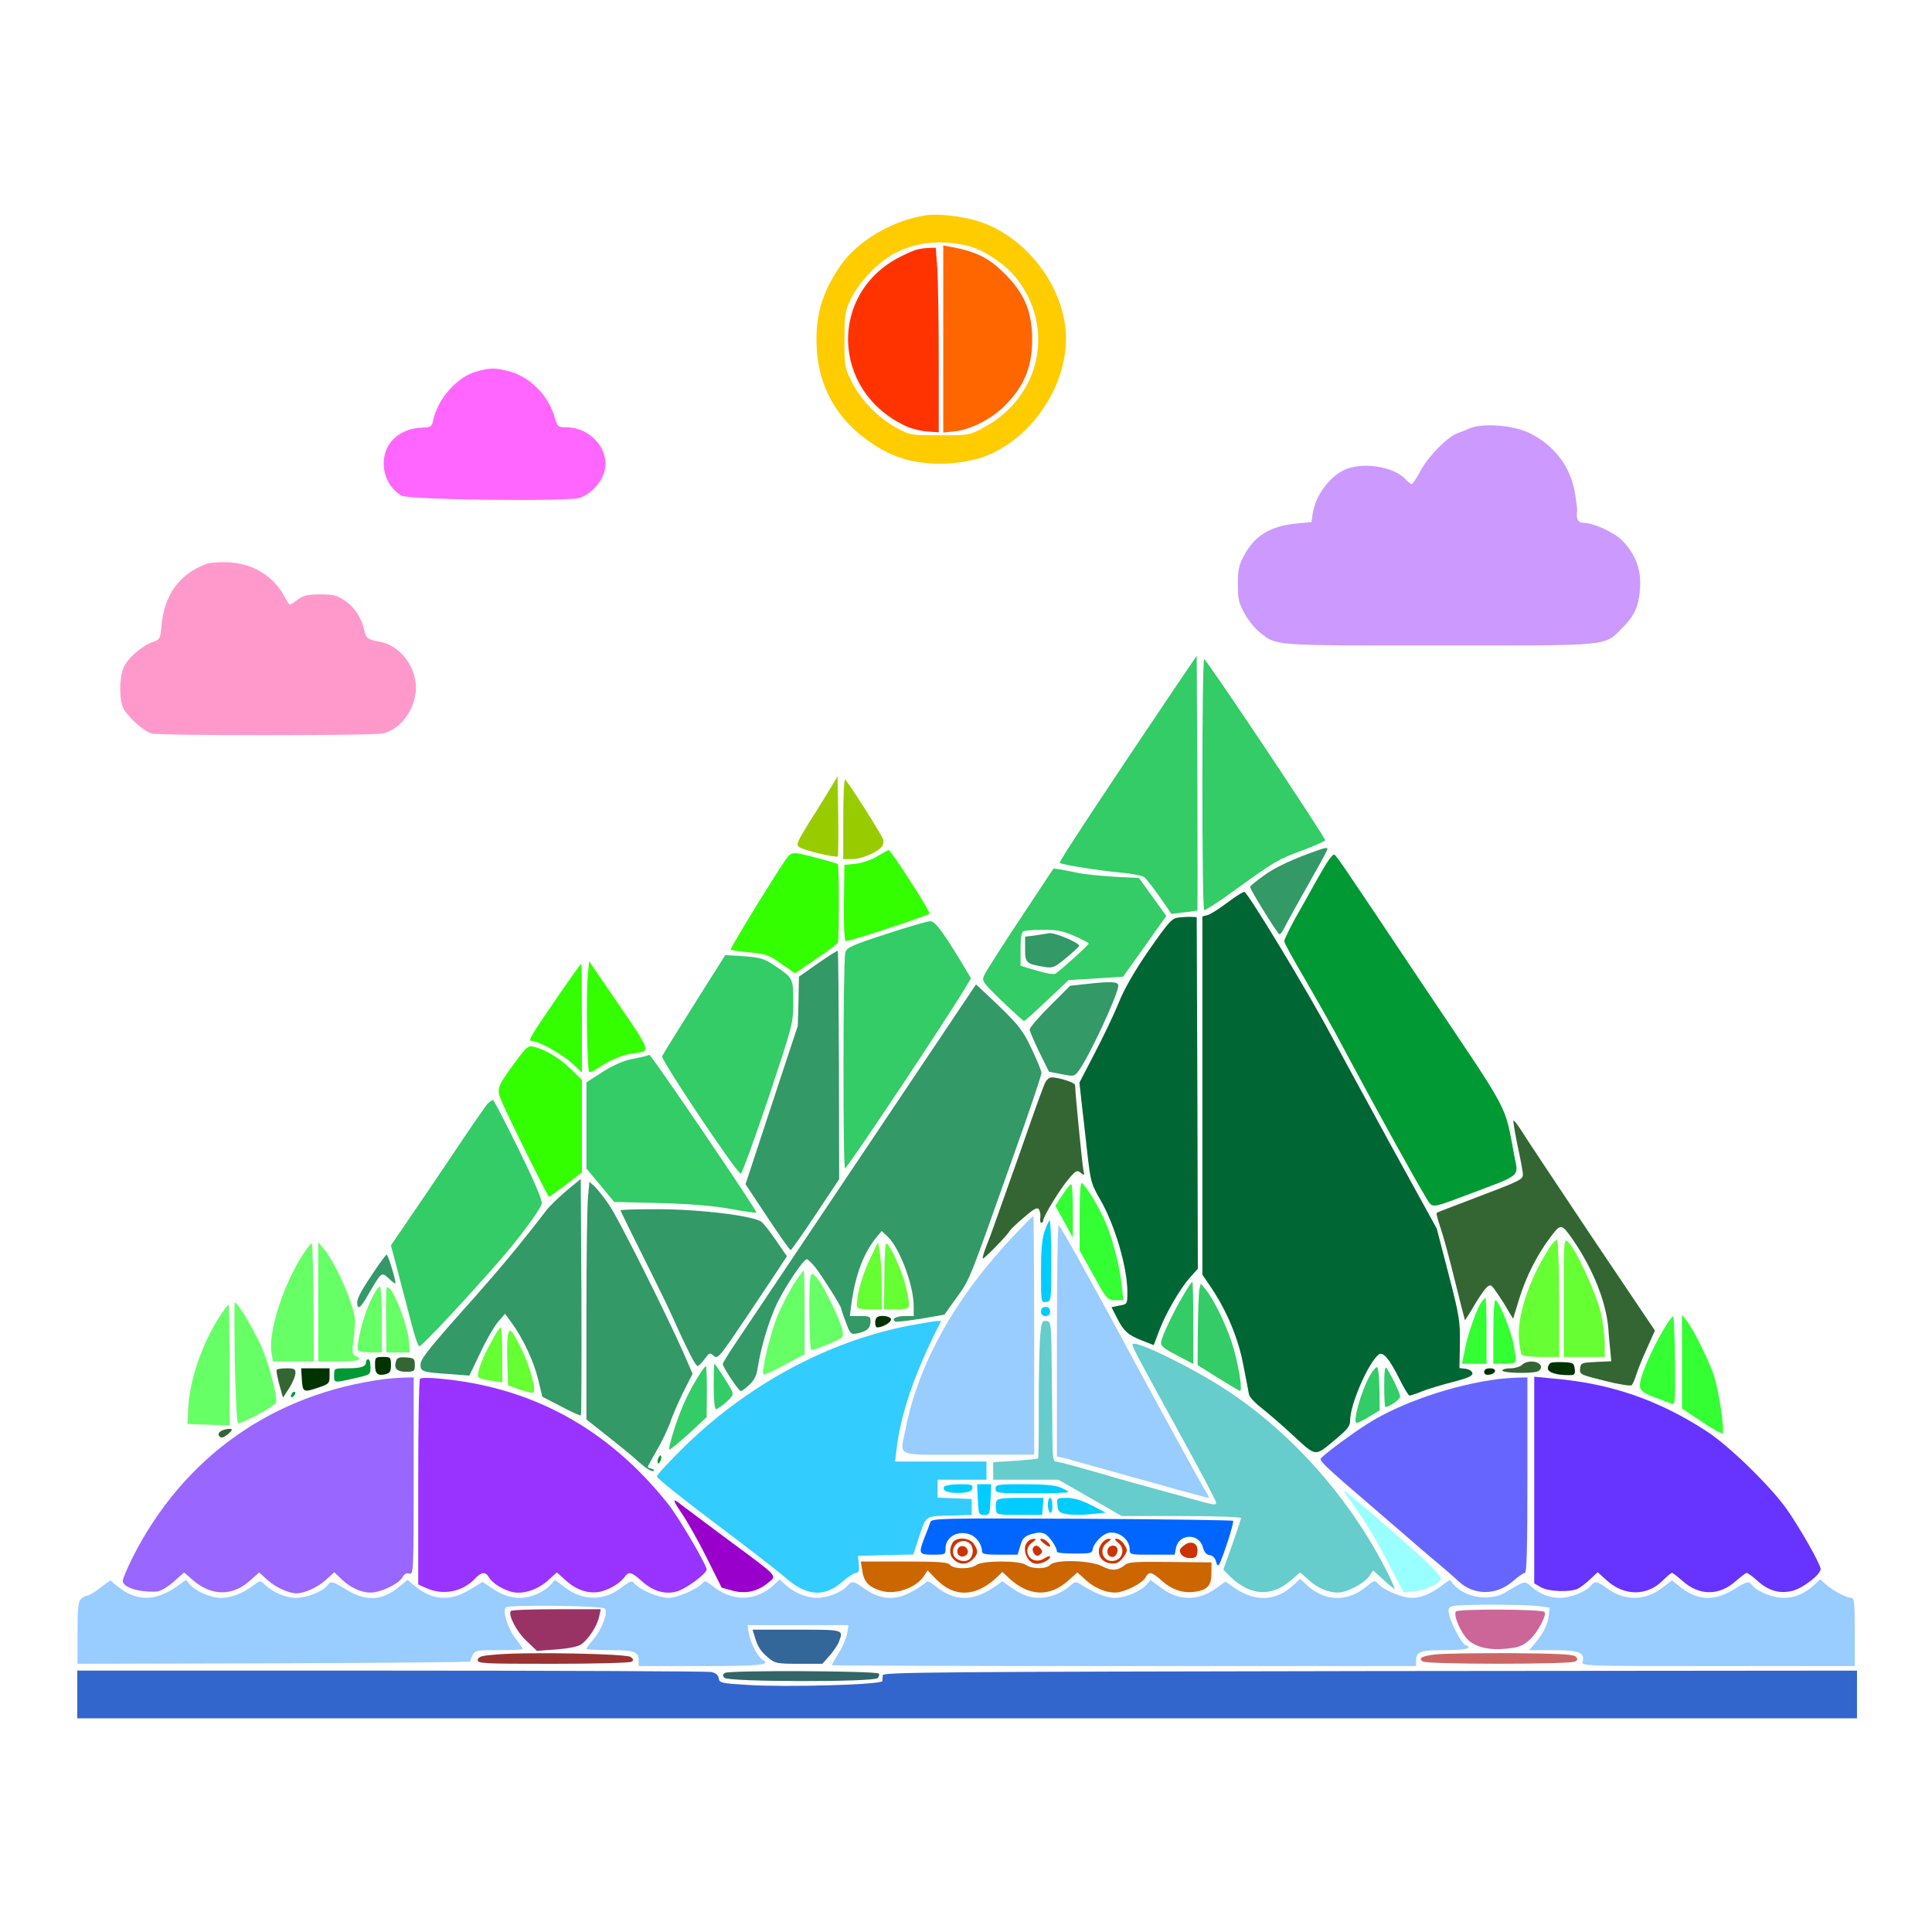 <?xml version="1.0" encoding="UTF-8" standalone="no"?>
<svg
   xmlns:dc="http://purl.org/dc/elements/1.1/"
   xmlns:cc="http://creativecommons.org/ns#"
   xmlns:rdf="http://www.w3.org/1999/02/22-rdf-syntax-ns#"
   xmlns:svg="http://www.w3.org/2000/svg"
   xmlns="http://www.w3.org/2000/svg"
   xmlns:sodipodi="http://sodipodi.sourceforge.net/DTD/sodipodi-0.dtd"
   xmlns:inkscape="http://www.inkscape.org/namespaces/inkscape"
   version="1.0"
   width="850pt"
   height="850pt"
   viewBox="0 0 850 850"
   preserveAspectRatio="xMidYMid meet"
   id="svg2"
   inkscape:version="0.91 r13725"
   sodipodi:docname="Scenery_20170421_338.svg">
  <defs
     id="defs228" />
  <sodipodi:namedview
     pagecolor="#ffffff"
     bordercolor="#666666"
     borderopacity="1"
     objecttolerance="10"
     gridtolerance="10"
     guidetolerance="10"
     inkscape:pageopacity="0"
     inkscape:pageshadow="2"
     inkscape:window-width="1920"
     inkscape:window-height="980"
     id="namedview226"
     showgrid="false"
     inkscape:zoom="0.62824358"
     inkscape:cx="582.3473"
     inkscape:cy="311.91458"
     inkscape:window-x="0"
     inkscape:window-y="1"
     inkscape:window-maximized="1"
     inkscape:current-layer="svg2" />
  <g
     transform="translate(0,850) scale(0.1,-0.1)"
     fill="#000000"
     stroke="none"
     id="g6">
    <path
       d="M0 4250 l0 -4250 4250 0 4250 0 0 4250 0 4250 -4250 0 -4250 0 0 -4250z m4217 3320 c235 -31 430 -213 479 -450 58 -281 -93 -549 -371 -656 -60 -24 -85 -28 -180 -28 -125 -1 -206 20 -306 80 -166 100 -283 314 -274 504 15 310 248 543 560 558 11 1 52 -3 92 -8z m-1922 -699 c62 -28 139 -110 155 -166 15 -54 23 -61 78 -68 93 -12 156 -85 156 -182 0 -61 -22 -105 -71 -142 l-36 -28 -372 -3 c-390 -4 -429 -1 -480 40 -58 45 -81 147 -49 211 33 66 75 95 152 106 44 6 47 8 67 60 37 91 100 153 192 187 49 19 149 11 208 -15z m4446 -255 c123 -62 205 -183 217 -317 l7 -74 52 -11 c172 -38 275 -239 204 -398 -27 -61 -83 -120 -144 -150 l-51 -26 -700 0 -701 0 -51 30 c-130 74 -184 215 -137 359 32 102 129 176 245 189 l62 7 12 41 c25 86 73 147 145 185 35 19 60 24 119 24 67 0 81 -4 131 -33 l57 -32 26 45 c45 77 131 149 215 181 24 9 70 13 136 11 88 -2 107 -6 156 -31z m-5639 -583 c65 -25 121 -69 152 -118 l28 -43 46 21 c83 36 181 18 238 -45 34 -36 64 -91 64 -115 0 -15 6 -23 18 -23 28 -1 105 -39 135 -68 47 -45 67 -94 67 -167 0 -82 -16 -121 -70 -173 -31 -30 -57 -44 -92 -51 -30 -7 -232 -11 -531 -11 l-483 0 -54 33 c-99 59 -140 157 -110 266 14 53 88 135 136 153 36 13 39 18 48 102 12 96 85 194 179 237 54 24 170 26 229 2z m4232 -436 c27 -39 186 -277 354 -527 168 -250 360 -536 427 -635 67 -99 342 -508 610 -910 578 -863 566 -845 576 -845 4 0 22 18 39 40 17 22 38 40 45 40 20 0 100 -116 139 -202 39 -83 61 -161 76 -266 13 -94 32 -130 121 -227 157 -171 211 -248 294 -422 57 -117 78 -140 135 -149 l35 -6 0 -286 0 -287 -1370 -3 c-753 -2 -2523 0 -3932 4 l-2563 6 0 283 0 282 41 12 c22 7 58 29 80 48 33 30 44 35 58 26 16 -10 25 3 81 114 70 140 158 260 278 380 66 65 82 87 82 111 0 29 -1 29 -71 36 l-71 7 6 67 c19 196 68 334 168 470 21 28 42 52 46 52 20 0 111 -121 133 -177 11 -26 13 -22 39 75 43 166 171 391 208 368 19 -11 88 -118 126 -192 l33 -67 64 94 c34 52 252 377 483 723 499 745 458 686 472 686 11 0 31 -27 182 -250 58 -85 113 -163 122 -173 20 -21 -11 -67 505 753 146 234 278 440 292 458 l25 34 32 -46 c40 -58 101 -154 332 -521 104 -165 197 -311 207 -325 l18 -25 30 35 c28 33 92 127 631 930 311 462 322 479 328 479 3 0 27 -32 54 -72z"
       id="path8"
       style="fill:none" />
    <path
       d="M4075 7553 c-147 -21 -302 -113 -377 -221 -85 -123 -114 -231 -104 -377 14 -186 113 -336 290 -435 105 -59 246 -76 390 -45 225 48 415 293 416 535 0 221 -173 452 -390 518 -69 21 -175 33 -225 25z m185 -135 c69 -18 160 -78 210 -140 174 -217 109 -523 -140 -658 -65 -35 -65 -35 -195 -35 -128 0 -131 0 -191 33 -82 45 -156 121 -196 201 -32 64 -33 70 -33 186 0 108 3 125 26 175 37 79 124 170 202 209 93 47 203 57 317 29z"
       id="path10"
       style="fill:#ffcc00" />
    <path
       d="M4150 7008 l0 -411 48 5 c67 7 153 48 213 104 91 86 130 175 130 299 0 127 -35 208 -128 298 -65 64 -122 91 -230 111 l-33 6 0 -412z"
       id="path12"
       style="fill:#ff6600" />
    <path
       d="M4030 7401 c-14 -5 -45 -18 -70 -31 -313 -159 -303 -586 18 -741 25 -13 70 -25 99 -27 l53 -4 0 314 c0 173 -3 356 -6 406 l-7 92 -31 -1 c-17 0 -42 -4 -56 -8z"
       id="path14"
       style="fill:#ff3300" />
    <path
       d="M2098 6866 c-87 -23 -173 -121 -193 -218 -5 -24 -10 -28 -43 -29 -103 -2 -174 -67 -174 -159 0 -58 34 -118 80 -141 36 -18 717 -26 779 -10 48 13 97 64 112 116 26 95 -60 195 -167 195 -37 0 -39 2 -51 43 -30 102 -114 184 -211 206 -56 13 -74 13 -132 -3z"
       id="path16"
       style="fill:#ff66ff" />
    <path
       d="M6470 6617 c-19 -8 -46 -19 -60 -24 -46 -19 -126 -101 -159 -162 -18 -34 -36 -61 -40 -61 -4 0 -16 10 -27 21 -52 58 -195 79 -273 40 -68 -35 -123 -113 -136 -192 l-5 -36 -64 -6 c-115 -11 -184 -52 -231 -138 -25 -46 -29 -65 -29 -129 0 -64 4 -83 29 -128 16 -30 46 -67 66 -83 78 -61 45 -59 791 -59 771 0 724 -4 808 80 53 53 72 98 76 180 4 77 -22 144 -79 202 -37 37 -127 78 -172 78 -23 0 -32 18 -26 53 1 4 -4 38 -9 75 -20 121 -94 217 -208 270 -69 31 -196 41 -252 19z"
       id="path18"
       style="fill:#cc99ff" />
    <path
       d="M905 6018 c-115 -44 -182 -135 -194 -267 -6 -62 -7 -65 -40 -76 -47 -16 -111 -72 -128 -114 -19 -46 -19 -140 0 -178 21 -39 90 -101 124 -110 36 -10 966 -10 1016 0 80 17 146 108 147 201 0 93 -69 184 -153 201 -60 12 -66 16 -73 48 -12 57 -44 106 -86 134 -35 24 -52 28 -109 28 -54 0 -73 -4 -98 -22 -16 -13 -33 -23 -35 -23 -3 0 -12 13 -21 30 -49 94 -140 151 -250 156 -38 2 -83 -1 -100 -8z"
       id="path20"
       style="fill:#ff99cc" />
    <path
       d="M5170 5475 c-294 -436 -512 -766 -508 -771 8 -8 171 -34 268 -43 49 -4 97 -14 106 -21 8 -8 39 -47 67 -87 l51 -74 56 7 c30 3 56 7 58 9 1 1 1 253 0 561 l-3 559 -95 -140z"
       id="path22"
       style="fill:#33cc66" />
    <path
       d="M5290 5051 c0 -303 3 -552 8 -555 4 -2 64 36 132 86 177 128 194 138 301 177 54 20 98 40 99 44 3 11 -522 796 -532 797 -5 0 -8 -247 -8 -549z"
       id="path24"
       style="fill:#33cc66" />
    <path
       d="M3660 5043 c-14 -23 -55 -91 -93 -150 -60 -97 -66 -109 -51 -120 19 -14 162 -48 170 -41 2 3 3 83 2 179 l-3 174 -25 -42z"
       id="path26"
       style="fill:#99cc00" />
    <path
       d="M3710 4895 l0 -175 38 0 c41 0 110 29 131 54 7 9 10 23 7 32 -11 29 -161 264 -168 264 -5 0 -8 -79 -8 -175z"
       id="path28"
       style="fill:#99cc00" />
    <path
       d="M5795 4758 c-106 -37 -186 -74 -236 -111 -32 -23 -59 -45 -59 -49 0 -12 121 -208 129 -208 4 0 13 10 19 23 14 28 74 136 140 253 29 51 52 94 52 98 0 8 -8 7 -45 -6z"
       id="path30"
       style="fill:#339966" />
    <path
       d="M3860 4733 c-26 -16 -66 -30 -95 -33 l-50 -5 -2 -167 c-1 -114 2 -168 9 -168 23 0 368 114 368 121 0 14 -171 279 -180 279 -3 0 -25 -12 -50 -27z"
       id="path32"
       style="fill:#33ff00" />
    <path
       d="M3468 4733 c-29 -34 -258 -406 -253 -411 2 -3 40 -8 83 -12 71 -6 84 -11 139 -50 l61 -42 91 62 c50 34 94 67 97 72 6 10 6 340 0 346 -5 5 -128 38 -167 46 -27 5 -39 2 -51 -11z"
       id="path34"
       style="fill:#33ff00" />
    <path
       d="M5837 4703 c-13 -21 -39 -65 -57 -98 -18 -33 -55 -99 -82 -146 -26 -48 -48 -93 -48 -100 0 -7 40 -80 89 -163 48 -83 107 -187 131 -231 189 -354 403 -741 420 -759 18 -18 22 -17 181 43 223 84 210 73 192 163 -46 238 -7 166 -400 751 -393 588 -385 576 -395 577 -4 0 -18 -17 -31 -37z"
       id="path36"
       style="fill:#009933" />
    <path
       d="M4488 4457 c-81 -122 -152 -234 -158 -248 -11 -25 -8 -30 78 -113 50 -48 94 -88 97 -88 4 0 49 41 101 90 l95 90 120 7 120 8 95 133 95 134 -60 84 -60 83 -113 6 c-62 4 -131 11 -153 16 -22 5 -56 11 -75 15 l-35 5 -147 -222z m237 -74 c36 -16 65 -31 65 -34 0 -7 -126 -120 -147 -133 -7 -4 -44 2 -83 14 l-70 21 0 74 c0 49 4 75 13 78 6 3 45 6 85 6 59 1 86 -4 137 -26z"
       id="path38"
       style="fill:#33cc66" />
    <path
       d="M4615 4394 c-5 -1 -31 -5 -57 -9 l-48 -6 0 -55 c0 -60 5 -65 85 -78 37 -6 44 -3 95 39 30 25 56 49 58 53 4 13 -112 62 -133 56z"
       id="path40"
       style="fill:#339966" />
    <path
       d="M5400 4529 c-36 -27 -75 -52 -87 -55 l-23 -6 0 -788 0 -788 36 -53 c70 -103 122 -226 144 -344 12 -60 23 -119 25 -130 2 -11 28 -39 57 -61 29 -23 93 -78 141 -123 101 -92 90 -91 187 -10 49 41 60 55 60 80 0 69 78 250 125 289 19 16 48 -18 92 -107 20 -40 40 -73 44 -73 5 0 30 8 56 19 26 10 88 29 136 41 68 18 87 27 85 39 -2 9 -15 17 -30 19 l-27 3 2 107 c1 99 -2 122 -50 307 l-52 200 -209 380 c-114 209 -228 418 -253 465 -98 186 -368 632 -384 636 -6 1 -39 -20 -75 -47z"
       id="path42"
       style="fill:#006633" />
    <path
       d="M5183 4463 c-28 -4 -43 -21 -128 -143 -66 -96 -108 -169 -135 -236 -22 -54 -70 -153 -106 -222 l-65 -125 10 -91 c6 -50 17 -150 25 -221 14 -122 17 -134 55 -200 65 -111 121 -300 121 -409 0 -53 0 -54 -35 -60 l-35 -7 24 -47 c30 -59 48 -75 111 -100 l51 -20 23 61 c29 78 93 188 137 237 l34 38 -2 773 -3 774 -25 1 c-14 1 -39 -1 -57 -3z"
       id="path44"
       style="fill:#006633" />
    <path
       d="M3900 4391 c-154 -50 -175 -60 -181 -82 -10 -36 -11 -949 -1 -949 10 0 466 685 536 806 l18 30 -48 80 c-79 129 -109 169 -130 171 -10 1 -98 -24 -194 -56z"
       id="path46"
       style="fill:#33cc66" />
    <path
       d="M3599 4262 l-84 -59 -2 -108 -3 -108 -115 -348 -115 -349 96 -145 c53 -80 99 -145 103 -145 3 1 53 71 110 157 l103 155 -1 501 c-1 276 -3 502 -5 504 -1 2 -41 -23 -87 -55z"
       id="path48"
       style="fill:#339966" />
    <path
       d="M3103 4159 c-123 -195 -183 -292 -190 -306 -6 -15 318 -500 346 -517 4 -3 58 145 120 328 110 331 111 334 111 428 0 106 0 105 -90 165 -38 25 -58 31 -127 36 l-82 5 -88 -139z"
       id="path50"
       style="fill:#33cc66" />
    <path
       d="M2586 4208 c-8 -80 -3 -414 6 -423 4 -4 19 2 35 13 50 35 107 60 154 67 88 13 99 -15 -129 318 l-60 88 -6 -63z"
       id="path52"
       style="fill:#33ff00" />
    <path
       d="M2446 4104 c-117 -171 -125 -184 -105 -184 29 0 136 -60 177 -99 l42 -40 0 239 c0 132 -1 240 -3 240 -2 0 -52 -70 -111 -156z"
       id="path54"
       style="fill:#33ff00" />
    <path
       d="M4772 4170 l-64 -7 -89 -89 c-49 -49 -89 -95 -89 -104 1 -8 20 -53 43 -100 l42 -85 55 -11 c51 -10 56 -10 72 10 44 54 178 341 178 380 0 18 -34 19 -148 6z"
       id="path56"
       style="fill:#339966" />
    <path
       d="M4229 4072 c-51 -76 -576 -859 -996 -1486 -29 -43 -53 -83 -53 -87 0 -14 70 -119 79 -119 5 0 22 12 38 28 22 20 32 41 37 76 13 86 47 199 81 274 36 76 119 202 135 202 4 0 22 -17 38 -37 29 -37 112 -169 112 -178 0 -2 9 -30 21 -61 20 -54 22 -56 52 -50 40 8 57 23 57 52 0 22 -4 24 -46 24 l-45 0 6 48 c17 130 54 229 110 297 l24 29 26 -24 c53 -50 115 -215 115 -307 l0 -43 -39 0 c-38 0 -61 -13 -43 -24 5 -3 55 3 113 12 l104 18 42 59 c73 102 52 49 260 635 70 195 126 362 125 370 0 8 -19 55 -42 103 -41 88 -61 112 -190 234 l-56 52 -65 -97z"
       id="path58"
       style="fill:#339966" />
    <path
       d="M2271 3833 c-87 -118 -88 -122 -62 -183 33 -76 201 -415 206 -415 3 0 36 24 75 53 l70 54 0 204 0 203 -52 51 c-51 48 -108 82 -161 95 -22 6 -31 -1 -76 -62z"
       id="path60"
       style="fill:#33ff00" />
    <path
       d="M2845 3855 c-5 -2 -35 -9 -67 -15 -36 -7 -81 -27 -127 -56 l-71 -46 0 -189 0 -190 61 -73 61 -74 202 -5 c136 -4 236 -12 311 -26 60 -11 111 -18 113 -16 6 5 -464 697 -471 694 -1 0 -6 -2 -12 -4z"
       id="path62"
       style="fill:#33cc66" />
    <path
       d="M4600 3740 c-6 -10 -38 -97 -71 -192 -33 -95 -74 -211 -91 -258 -17 -47 -41 -116 -55 -155 -13 -38 -33 -92 -44 -119 -11 -27 -17 -51 -15 -53 4 -4 106 100 118 121 4 7 33 35 64 61 44 38 58 45 65 34 5 -8 8 -24 6 -36 -2 -13 0 -23 4 -23 5 0 9 5 9 11 0 18 76 141 113 184 31 36 36 38 52 25 16 -14 17 -12 11 15 -5 26 -36 340 -36 371 0 11 -71 34 -104 34 -8 0 -20 -9 -26 -20z"
       id="path64"
       style="fill:#336633" />
    <path
       d="M2146 3645 c-8 -8 -79 -111 -157 -228 -78 -116 -171 -253 -206 -304 l-63 -92 31 -118 c17 -65 43 -164 58 -221 14 -57 30 -104 36 -105 10 -1 206 208 354 378 88 101 172 215 184 248 5 13 -28 91 -100 238 -59 120 -110 219 -114 219 -4 0 -14 -7 -23 -15z"
       id="path66"
       style="fill:#33cc66" />
    <path
       d="M6676 3463 c13 -60 24 -117 24 -129 0 -24 -6 -27 -225 -110 -82 -31 -152 -58 -154 -60 -3 -3 5 -32 17 -67 12 -34 40 -138 63 -232 23 -93 43 -171 44 -173 1 -1 19 27 40 63 21 36 46 72 56 81 17 15 20 13 44 -23 15 -21 37 -55 49 -77 l23 -38 27 88 c31 100 79 194 138 272 45 60 48 60 100 -15 87 -128 144 -270 154 -387 2 -34 7 -80 9 -103 l4 -42 -67 -3 c-64 -3 -67 -4 -70 -29 -3 -26 0 -27 108 -54 63 -16 115 -24 119 -19 5 5 14 27 21 49 7 22 28 74 47 115 l34 76 -282 419 c-154 231 -293 439 -307 463 -15 23 -29 42 -33 42 -3 0 5 -48 17 -107z"
       id="path68"
       style="fill:#336633" />
    <path
       d="M2493 3262 c-34 -29 -75 -68 -90 -88 -100 -131 -203 -255 -312 -378 -203 -227 -241 -274 -241 -300 0 -30 8 -33 122 -41 l93 -7 47 98 c25 55 61 116 78 137 l32 37 30 -41 c50 -69 97 -170 116 -249 l18 -75 83 -43 c45 -24 85 -42 87 -39 2 2 3 237 2 522 l-3 518 -62 -51z"
       id="path70"
       style="fill:#339966" />
    <path
       d="M2587 3233 c-4 -37 -7 -273 -7 -523 l0 -455 92 -73 c51 -40 115 -92 142 -117 27 -24 54 -41 60 -37 7 4 4 8 -6 10 -10 2 -18 6 -18 8 0 3 18 36 39 72 22 37 47 90 57 117 9 28 35 89 58 136 l43 85 -39 90 c-75 169 -287 594 -327 651 -21 32 -50 68 -63 81 l-25 23 -6 -68z"
       id="path72"
       style="fill:#339966" />
    <path
       d="M4750 3150 l0 -152 61 -109 c59 -107 62 -109 96 -109 l35 0 -7 67 c-9 83 -38 198 -71 275 -25 61 -86 162 -104 173 -7 4 -10 -46 -10 -145z"
       id="path74"
       style="fill:#33ff33" />
    <path
       d="M4674 3242 l-31 -47 39 -70 38 -70 0 118 c0 64 -3 117 -7 117 -5 0 -22 -22 -39 -48z"
       id="path76"
       style="fill:#33ff33" />
    <path
       d="M2730 3175 c0 -2 44 -93 99 -202 54 -109 109 -220 121 -248 71 -158 110 -235 119 -235 5 0 19 14 31 31 21 28 23 29 40 14 18 -16 25 -7 152 182 73 109 141 211 151 227 l19 29 -46 67 c-25 37 -54 74 -64 83 -29 27 -272 57 -459 57 -90 0 -163 -2 -163 -5z"
       id="path78"
       style="fill:#339966" />
    <path
       d="M4469 3073 c-262 -275 -428 -569 -485 -861 -24 -125 -57 -112 276 -112 l290 0 0 525 c0 289 -2 525 -4 525 -2 0 -37 -35 -77 -77z"
       id="path80"
       style="fill:#99ccff" />
    <path
       d="M4596 3083 c-12 -33 -16 -84 -16 -180 0 -134 0 -134 23 -131 22 3 22 4 22 180 0 98 -3 178 -7 178 -3 0 -13 -21 -22 -47z"
       id="path82"
       style="fill:#00ccff" />
    <path
       d="M4650 2601 l0 -509 48 -11 c26 -7 119 -33 207 -58 203 -57 405 -113 412 -113 3 0 -1 10 -9 23 -15 22 -224 404 -315 573 -155 290 -329 604 -335 604 -5 0 -8 -229 -8 -509z"
       id="path84"
       style="fill:#99ccff" />
    <path
       d="M6812 3002 c-87 -136 -139 -297 -129 -398 3 -29 8 -58 12 -64 3 -5 42 -10 86 -10 l79 0 0 255 c-1 140 -5 257 -9 260 -5 3 -23 -16 -39 -43z"
       id="path86"
       style="fill:#66ff33" />
    <path
       d="M6880 2792 l0 -262 90 0 90 0 0 63 c0 35 -9 99 -20 143 -23 86 -109 271 -140 299 -20 18 -20 17 -20 -243z"
       id="path88"
       style="fill:#66ff33" />
    <path
       d="M1334 2983 c-90 -139 -156 -348 -139 -440 l6 -33 90 0 90 0 -2 260 c-1 143 -4 260 -8 260 -3 0 -20 -21 -37 -47z"
       id="path90"
       style="fill:#66ff66" />
    <path
       d="M1400 2773 l0 -263 90 0 c84 0 112 9 74 24 -14 6 -16 16 -9 69 4 34 7 74 7 88 -2 63 -83 248 -137 314 l-25 30 0 -262z"
       id="path92"
       style="fill:#66ff66" />
    <path
       d="M3826 2958 c-33 -71 -56 -151 -56 -199 0 -16 8 -19 55 -19 l55 0 -1 103 c0 56 -4 122 -8 147 l-8 45 -37 -77z"
       id="path94"
       style="fill:#66ff33" />
    <path
       d="M3891 2885 l-2 -145 56 0 c63 0 62 -2 41 98 -14 63 -72 192 -87 192 -4 0 -8 -65 -8 -145z"
       id="path96"
       style="fill:#66ff33" />
    <path
       d="M1640 2897 c-62 -92 -75 -120 -66 -144 5 -12 18 2 47 53 59 101 57 99 91 68 15 -15 28 -24 28 -19 0 19 -33 125 -39 125 -3 0 -31 -37 -61 -83z"
       id="path98"
       style="fill:#339966" />
    <path
       d="M3494 2853 c-20 -31 -52 -92 -71 -136 -33 -79 -77 -260 -63 -265 4 -1 46 18 93 44 l87 46 0 184 c0 101 -2 184 -4 184 -2 0 -21 -25 -42 -57z"
       id="path100"
       style="fill:#66ff66" />
    <path
       d="M3567 2888 c-10 -26 -7 -328 3 -328 5 0 39 12 76 27 64 27 66 28 61 58 -7 40 -79 191 -110 229 -19 23 -25 26 -30 14z"
       id="path102"
       style="fill:#66ff66" />
    <path
       d="M5206 2801 c-41 -68 -93 -177 -98 -206 -2 -16 12 -28 70 -58 l72 -38 0 181 c0 99 -2 180 -4 180 -3 0 -21 -26 -40 -59z"
       id="path104"
       style="fill:#33cc66" />
    <path
       d="M5277 2829 c-3 -13 -6 -94 -7 -180 l-1 -155 88 -55 c48 -30 92 -56 97 -58 16 -7 -6 124 -35 214 -30 88 -79 189 -117 235 l-19 23 -6 -24z"
       id="path106"
       style="fill:#33cc66" />
    <path
       d="M1631 2778 c-32 -64 -66 -201 -56 -219 4 -5 28 -9 56 -9 l49 0 0 145 c0 84 -4 145 -9 145 -6 0 -24 -28 -40 -62z"
       id="path108"
       style="fill:#66ff66" />
    <path
       d="M1699 2816 c0 -14 -1 -44 -1 -66 0 -22 1 -76 1 -120 l1 -80 51 0 52 0 -5 58 c-6 60 -59 202 -84 223 -11 9 -14 7 -15 -15z"
       id="path110"
       style="fill:#66ff66" />
    <path
       d="M6521 2776 c-20 -24 -62 -139 -75 -208 l-14 -68 54 0 54 0 0 145 c0 80 -2 145 -4 145 -2 0 -9 -6 -15 -14z"
       id="path112"
       style="fill:#33ff33" />
    <path
       d="M6570 2640 l0 -140 50 0 c56 0 55 -2 39 85 -11 63 -66 195 -80 195 -5 0 -9 -63 -9 -140z"
       id="path114"
       style="fill:#33ff33" />
    <path
       d="M1033 2509 c3 -144 9 -265 14 -270 8 -8 156 71 167 89 9 14 -22 140 -55 226 -27 71 -112 216 -126 216 -2 0 -2 -118 0 -261z"
       id="path116"
       style="fill:#66ff66" />
    <path
       d="M963 2703 c-76 -119 -131 -282 -135 -404 l-3 -64 93 -3 92 -3 0 266 c0 146 -2 265 -5 265 -3 0 -22 -26 -42 -57z"
       id="path118"
       style="fill:#66ff66" />
    <path
       d="M4580 2730 c0 -13 7 -20 20 -20 13 0 20 7 20 20 0 13 -7 20 -20 20 -13 0 -20 -7 -20 -20z"
       id="path120"
       style="fill:#00ccff" />
    <path
       d="M3857 2703 c-10 -10 -8 -43 2 -43 24 0 61 21 61 35 0 15 -50 22 -63 8z"
       id="path122"
       style="fill:#003300" />
    <path
       d="M7329 2667 c-39 -62 -84 -155 -104 -215 -20 -64 -15 -73 58 -101 29 -10 60 -23 70 -26 17 -7 18 3 16 189 -1 108 -5 196 -8 196 -3 -1 -18 -20 -32 -43z"
       id="path124"
       style="fill:#33ff33" />
    <path
       d="M7400 2509 l0 -206 86 -57 c47 -32 89 -55 92 -52 11 11 -16 191 -38 256 -25 71 -89 201 -120 240 l-20 25 0 -206z"
       id="path126"
       style="fill:#33ff33" />
    <path
       d="M4040 2675 c-365 -61 -729 -251 -1016 -527 -74 -72 -134 -136 -134 -144 0 -7 114 -99 253 -203 138 -104 278 -212 310 -240 95 -84 173 -90 253 -20 25 22 52 39 60 39 12 0 15 9 12 38 l-3 37 121 3 122 3 22 67 c36 107 27 101 138 104 l97 3 0 35 0 35 -75 3 -75 3 0 39 0 40 107 0 108 0 0 40 0 40 -201 0 -201 0 7 58 c18 154 83 341 193 555 5 9 -4 8 -98 -8z"
       id="path128"
       style="fill:#33ccff" />
    <path
       d="M4576 2618 c-3 -40 -6 -176 -6 -302 1 -126 -1 -230 -3 -232 -2 -3 -47 -7 -101 -11 l-96 -6 0 -39 0 -38 143 0 143 0 140 -80 139 -80 263 0 c152 0 262 -4 262 -9 0 -5 -18 -58 -39 -118 l-39 -109 31 -31 c88 -84 180 -90 265 -17 l42 36 40 -35 c43 -40 105 -61 147 -51 43 10 102 45 119 72 l15 23 44 -40 c25 -23 47 -41 50 -41 3 0 -11 32 -31 72 -163 324 -418 612 -709 803 -146 96 -395 218 -411 202 -6 -6 2 -22 217 -414 82 -149 149 -276 149 -282 0 -15 0 -15 -120 18 -223 61 -270 74 -418 117 -84 24 -159 44 -167 44 -12 0 -15 22 -15 123 0 67 -2 205 -3 307 -2 180 -3 185 -23 188 -19 3 -22 -3 -28 -70z"
       id="path130"
       style="fill:#66cccc" />
    <path
       d="M2159 2592 c-44 -80 -64 -141 -53 -152 5 -5 30 -11 57 -15 l47 -7 0 121 c0 66 -3 121 -7 121 -5 0 -24 -30 -44 -68z"
       id="path132"
       style="fill:#66ff33" />
    <path
       d="M2235 2628 c-3 -13 -5 -68 -3 -123 l3 -100 53 -19 c29 -10 56 -16 59 -12 13 13 -16 116 -53 192 -43 85 -51 94 -59 62z"
       id="path134"
       style="fill:#66ff33" />
    <path
       d="M1650 2496 c0 -40 11 -50 46 -42 20 5 24 13 24 41 0 33 -2 35 -35 35 -33 0 -35 -2 -35 -34z"
       id="path136"
       style="fill:#003300" />
    <path
       d="M1744 2516 c-13 -35 0 -51 41 -51 38 0 40 2 40 30 0 27 -3 30 -38 33 -26 2 -39 -1 -43 -12z"
       id="path138"
       style="fill:#336633" />
    <path
       d="M1610 2506 c0 -19 -22 -26 -86 -26 -53 0 -54 0 -54 -30 0 -35 -3 -35 89 -14 71 16 71 16 71 50 0 19 -4 34 -10 34 -5 0 -10 -6 -10 -14z"
       id="path140"
       style="fill:#009933" />
    <path
       d="M6696 2495 c-8 -8 -31 -15 -50 -15 -20 0 -36 -4 -36 -10 0 -11 128 -14 154 -4 9 3 16 12 16 19 0 27 -60 34 -84 10z"
       id="path142"
       style="fill:#336633" />
    <path
       d="M6823 2504 c-7 -3 -13 -14 -13 -24 0 -18 35 -30 92 -30 26 0 29 3 26 28 -3 25 -7 27 -48 29 -25 1 -51 0 -57 -3z"
       id="path144"
       style="fill:#003300" />
    <path
       d="M3140 2400 c0 -58 4 -100 10 -100 5 0 25 14 45 31 30 27 33 34 24 52 -16 31 -72 117 -76 117 -2 0 -3 -45 -3 -100z"
       id="path146"
       style="fill:#33cc66" />
    <path
       d="M3084 2463 c-50 -77 -86 -153 -114 -240 -17 -52 -29 -98 -26 -100 3 -3 41 28 85 68 l80 74 1 113 c0 61 -2 112 -4 112 -2 0 -12 -12 -22 -27z"
       id="path148"
       style="fill:#33cc66" />
    <path
       d="M6027 2448 c-39 -69 -78 -208 -58 -208 6 0 31 12 56 28 l45 27 -1 93 c-1 51 -5 95 -10 97 -4 3 -19 -14 -32 -37z"
       id="path150"
       style="fill:#33cc66" />
    <path
       d="M6090 2403 c0 -51 2 -93 5 -93 18 0 65 33 65 46 0 14 -37 91 -59 124 -8 11 -11 -11 -11 -77z"
       id="path152"
       style="fill:#33cc66" />
    <path
       d="M1217 2473 c-2 -5 4 -34 12 -65 l16 -57 28 43 c15 24 27 53 27 65 0 18 -6 21 -39 21 -22 0 -42 -3 -44 -7z"
       id="path154"
       style="fill:#336633" />
    <path
       d="M1328 2430 c4 -56 7 -57 75 -34 44 15 47 18 47 50 l0 34 -62 0 -63 0 3 -50z"
       id="path156"
       style="fill:#003300" />
    <path
       d="M6530 2464 c0 -10 7 -14 22 -12 32 5 35 28 4 28 -17 0 -26 -5 -26 -16z"
       id="path158"
       style="fill:#003300" />
    <path
       d="M1695 2433 c-495 -64 -890 -344 -1114 -790 -22 -46 -41 -89 -41 -98 0 -29 74 -52 151 -47 14 1 47 20 73 43 l46 41 40 -35 c82 -70 174 -70 251 0 l39 35 39 -35 c34 -31 92 -57 126 -57 34 0 92 26 126 57 l40 36 32 -31 c44 -43 102 -65 146 -57 49 9 108 41 122 66 7 14 17 19 30 16 18 -5 19 6 19 429 l0 434 -47 -1 c-27 -1 -61 -4 -78 -6z"
       id="path160"
       style="fill:#9966ff" />
    <path
       d="M1848 2434 c-5 -4 -8 -209 -8 -456 l0 -449 38 -17 c72 -32 158 -15 211 42 29 31 47 33 63 5 16 -26 64 -55 105 -64 46 -9 109 11 154 52 l39 35 39 -35 c49 -45 107 -62 159 -48 41 12 80 36 100 63 18 25 29 23 73 -16 51 -47 106 -63 159 -47 40 12 128 77 129 96 1 18 -124 231 -168 286 -264 333 -601 518 -1011 554 -41 4 -78 4 -82 -1z"
       id="path162"
       style="fill:#9933ff" />
    <path
       d="M6595 2433 c-201 -25 -434 -105 -580 -198 -77 -49 -205 -145 -205 -154 1 -14 33 -44 215 -200 105 -90 204 -176 220 -190 17 -15 55 -47 85 -72 30 -25 69 -59 87 -76 68 -64 169 -63 242 3 21 18 44 34 50 34 8 0 11 117 11 430 l0 430 -47 -1 c-27 -1 -61 -4 -78 -6z"
       id="path164"
       style="fill:#6666ff" />
    <path
       d="M6750 1988 l0 -454 29 -17 c34 -20 130 -23 164 -6 12 6 36 25 54 42 l32 30 40 -36 c77 -70 178 -70 247 0 18 18 36 33 40 33 4 0 24 -16 45 -34 74 -68 164 -68 238 0 21 18 42 34 46 34 4 0 25 -15 46 -34 49 -45 99 -59 155 -45 47 12 124 72 124 96 0 20 -91 181 -149 263 -70 100 -254 279 -351 342 -213 139 -425 212 -677 233 l-83 8 0 -455z"
       id="path166"
       style="fill:#6633ff" />
    <path
       d="M1287 2373 c-4 -3 -7 -11 -7 -17 0 -6 5 -5 12 2 6 6 9 14 7 17 -3 3 -9 2 -12 -2z"
       id="path168"
       style="fill:#009933" />
    <path
       d="M995 2212 c-29 -6 -41 -20 -29 -32 8 -8 18 -5 35 9 27 21 24 29 -6 23z"
       id="path170"
       style="fill:#336633" />
    <path
       d="M2896 2084 c-4 -9 -4 -19 -1 -22 2 -3 7 3 11 12 4 9 4 19 1 22 -2 3 -7 -3 -11 -12z"
       id="path172"
       style="fill:#009933" />
    <path
       d="M4154 1959 c-11 -18 18 -29 71 -27 38 2 51 7 53 21 3 15 -5 17 -57 17 -33 0 -63 -5 -67 -11z"
       id="path174"
       style="fill:#00ccff" />
    <path
       d="M4302 1903 c3 -65 4 -68 28 -68 24 0 25 3 28 68 l3 67 -31 0 -31 0 3 -67z"
       id="path176"
       style="fill:#00ccff" />
    <path
       d="M4380 1950 c0 -19 7 -20 160 -20 88 0 160 2 160 6 0 3 -16 12 -35 20 -24 10 -73 14 -160 14 -118 0 -125 -1 -125 -20z"
       id="path178"
       style="fill:#00ccff" />
    <path
       d="M5948 1888 c60 -84 103 -154 167 -278 l60 -115 45 3 c47 4 120 38 120 57 0 6 -28 38 -62 71 -71 69 -355 314 -363 314 -3 0 12 -24 33 -52z"
       id="path180"
       style="fill:#99ffff" />
    <path
       d="M4384 1896 c-3 -8 -4 -25 -2 -38 3 -22 6 -23 103 -23 l100 0 3 38 3 37 -101 0 c-78 0 -102 -3 -106 -14z"
       id="path182"
       style="fill:#00ccff" />
    <path
       d="M4610 1881 c0 -17 5 -33 10 -36 6 -4 10 8 10 29 0 20 -4 36 -10 36 -5 0 -10 -13 -10 -29z"
       id="path184"
       style="fill:#00ccff" />
    <path
       d="M4652 1878 c3 -28 8 -33 38 -39 20 -4 67 -5 105 -1 l70 7 -64 33 c-43 22 -78 32 -108 32 -44 0 -44 0 -41 -32z"
       id="path186"
       style="fill:#00ccff" />
    <path
       d="M3002 1838 c24 -35 72 -121 108 -193 l65 -130 47 -13 c58 -16 112 -4 158 35 39 32 50 21 -180 191 -96 72 -187 140 -202 151 -42 34 -41 25 4 -41z"
       id="path188"
       style="fill:#9900cc" />
    <path
       d="M4093 1803 c-3 -10 -14 -40 -25 -66 -28 -73 -26 -77 37 -77 54 0 55 1 55 28 0 49 52 80 105 62 31 -10 55 -44 55 -75 0 -12 17 -15 78 -15 l79 0 12 40 c10 33 18 41 50 51 29 8 43 8 59 0 20 -11 53 -60 52 -78 0 -5 35 -8 78 -8 72 0 77 1 80 22 2 12 17 34 34 49 25 20 38 24 62 20 37 -7 66 -39 66 -72 0 -24 1 -24 99 -24 l99 0 6 30 c12 63 102 66 118 3 6 -22 15 -33 30 -35 14 -2 24 -12 28 -28 3 -15 9 -20 13 -14 16 27 68 187 62 193 -4 3 -303 7 -666 9 -627 3 -660 2 -666 -15z"
       id="path190"
       style="fill:#0066ff" />
    <path
       d="M4190 1711 c-15 -29 -12 -56 8 -74 25 -23 58 -21 82 3 24 24 25 38 4 68 -20 29 -79 31 -94 3z m78 -3 c17 -17 15 -53 -3 -68 -20 -17 -62 -5 -70 20 -14 44 41 80 73 48z"
       id="path192"
       style="fill:#cc3300" />
    <path
       d="M4214 1685 c-4 -9 -2 -21 4 -27 15 -15 44 -1 40 19 -4 23 -36 29 -44 8z"
       id="path194"
       style="fill:#cc3300" />
    <path
       d="M4522 1718 c-30 -30 -3 -98 39 -98 25 0 59 18 59 31 0 5 -11 2 -25 -7 -55 -36 -106 33 -53 70 16 11 18 16 7 16 -8 0 -20 -5 -27 -12z"
       id="path196"
       style="fill:#cc3300" />
    <path
       d="M4591 1711 c13 -11 26 -18 28 -15 7 7 -21 34 -36 34 -10 0 -8 -6 8 -19z"
       id="path198"
       style="fill:#cc3300" />
    <path
       d="M4844 1705 c-21 -33 -6 -71 31 -81 33 -8 50 -1 71 30 15 24 15 28 0 51 -9 14 -24 25 -32 25 -12 0 -11 -4 6 -18 30 -24 21 -69 -15 -78 -51 -13 -76 50 -33 80 18 13 19 16 5 16 -9 0 -24 -11 -33 -25z"
       id="path200"
       style="fill:#cc3300" />
    <path
       d="M5208 1700 c-19 -15 -21 -22 -12 -37 7 -11 23 -18 40 -18 24 0 30 5 32 27 5 39 -28 54 -60 28z"
       id="path202"
       style="fill:#cc3300" />
    <path
       d="M4545 1690 c-4 -6 -1 -17 5 -26 10 -11 16 -12 26 -3 11 9 11 15 3 25 -14 17 -25 18 -34 4z"
       id="path204"
       style="fill:#cc3300" />
    <path
       d="M4874 1685 c-7 -18 3 -35 21 -35 15 0 28 27 19 41 -8 14 -34 11 -40 -6z"
       id="path206"
       style="fill:#cc3300" />
    <path
       d="M3794 1588 c7 -49 31 -73 87 -88 61 -17 150 15 183 65 l17 26 39 -40 c78 -80 172 -77 263 7 l27 26 28 -26 c88 -82 180 -86 263 -11 l39 35 39 -35 c44 -40 106 -61 148 -51 46 11 102 43 113 64 15 28 27 25 71 -14 44 -40 94 -57 147 -49 55 8 72 28 72 83 l0 46 -181 2 c-144 2 -185 0 -198 -12 -31 -26 -60 -29 -102 -7 -51 27 -208 31 -229 6 -16 -19 -80 -19 -106 0 -27 20 -191 20 -218 0 -26 -20 -100 -19 -116 0 -10 12 -46 15 -203 15 l-190 0 7 -42z"
       id="path208"
       style="fill:#cc6600" />
    <path
       d="M441 1514 c-24 -19 -50 -34 -57 -34 -7 0 -19 -7 -28 -15 -12 -13 -15 -43 -15 -150 l0 -135 867 2 c477 2 865 5 863 8 -2 3 1 15 8 28 11 21 18 22 116 22 58 0 105 2 105 5 0 3 -15 25 -34 49 -32 43 -56 119 -41 134 13 13 423 8 436 -5 16 -16 -13 -93 -52 -138 -16 -18 -29 -35 -29 -39 0 -3 46 -6 103 -6 109 0 127 -6 127 -47 l0 -23 274 0 c258 0 310 5 272 27 -21 12 -54 73 -61 116 l-7 37 222 0 223 0 -6 -37 c-4 -20 -20 -59 -37 -86 -16 -26 -30 -50 -30 -53 0 -2 578 -4 1285 -4 l1285 0 0 23 c0 41 18 47 127 47 92 0 127 9 90 23 -16 6 -63 93 -71 133 -6 27 -4 32 16 38 30 8 308 8 375 0 l51 -7 -4 -34 c-5 -41 -24 -79 -60 -122 l-26 -31 105 0 c114 0 140 -10 130 -50 -5 -20 -2 -20 596 -20 l601 0 0 150 c0 128 -2 150 -15 150 -22 0 -85 34 -113 60 l-24 22 -26 -25 c-41 -38 -86 -57 -134 -57 -47 0 -115 27 -137 53 -18 23 -20 22 -87 -18 -86 -52 -161 -46 -238 18 l-30 24 -43 -33 c-74 -57 -164 -58 -238 -5 -50 36 -58 37 -76 14 -22 -26 -90 -53 -137 -53 -46 0 -92 19 -129 53 -25 22 -26 22 -108 -28 -67 -41 -176 -26 -229 33 l-18 21 -32 -23 c-52 -39 -93 -56 -136 -56 -42 0 -126 36 -149 64 -12 14 -17 13 -45 -11 -86 -73 -187 -71 -268 5 l-28 26 -27 -26 c-82 -76 -176 -78 -275 -5 l-26 19 -45 -32 c-77 -55 -164 -53 -240 5 l-45 34 -18 -21 c-27 -30 -93 -58 -140 -58 -37 0 -92 22 -151 60 -20 13 -24 12 -45 -7 -33 -31 -90 -53 -138 -53 -41 0 -83 17 -132 53 l-27 20 -38 -26 c-95 -65 -177 -63 -260 7 -19 16 -34 22 -38 16 -4 -6 -30 -24 -58 -40 -79 -45 -146 -40 -223 17 -37 27 -47 28 -65 7 -23 -28 -87 -54 -134 -54 -48 0 -104 24 -142 60 l-23 21 -22 -21 c-81 -77 -188 -79 -275 -6 -19 16 -34 22 -38 16 -16 -26 -112 -70 -153 -70 -44 0 -127 35 -151 64 -11 13 -18 11 -57 -19 -77 -59 -169 -59 -247 0 l-45 34 -18 -20 c-29 -33 -89 -59 -133 -59 -47 0 -84 13 -132 46 l-36 24 -58 -35 c-87 -52 -164 -46 -241 18 l-31 26 -35 -29 c-76 -63 -146 -67 -232 -15 -67 40 -69 41 -87 18 -22 -26 -90 -53 -137 -53 -45 0 -103 25 -137 58 -20 20 -20 20 -53 -5 -46 -34 -95 -53 -139 -53 -45 0 -110 28 -137 58 l-18 21 -32 -23 c-98 -73 -187 -74 -272 -3 l-29 24 -44 -33z"
       id="path210"
       style="fill:#99ccff" />
    <path
       d="M2247 1412 c-12 -18 26 -91 69 -131 l46 -44 85 6 c51 4 95 12 109 22 32 21 72 82 80 123 l7 32 -196 0 c-108 0 -198 -3 -200 -8z"
       id="path212"
       style="fill:#993366" />
    <path
       d="M6405 1410 c-11 -18 22 -94 54 -125 36 -33 95 -47 175 -38 46 5 66 12 94 37 36 31 79 112 67 124 -12 13 -382 14 -390 2z"
       id="path214"
       style="fill:#cc6699" />
    <path
       d="M3320 1301 c12 -44 27 -67 61 -95 29 -24 37 -26 134 -26 l103 0 32 36 c17 20 36 47 41 61 20 54 24 53 -185 53 l-195 0 9 -29z"
       id="path216"
       style="fill:#336699" />
    <path
       d="M2185 1221 c-65 -5 -80 -9 -83 -23 -3 -17 18 -18 330 -18 183 0 339 4 346 9 10 6 10 10 -3 21 -17 14 -447 23 -590 11z"
       id="path218"
       style="fill:#993333" />
    <path
       d="M6313 1221 c-58 -7 -75 -17 -53 -31 20 -13 650 -13 670 0 12 7 12 12 2 22 -10 10 -79 13 -290 15 -152 0 -300 -2 -329 -6z"
       id="path220"
       style="fill:#cc6666" />
    <path
       d="M340 1045 l0 -105 3915 0 3915 0 0 105 0 105 -2142 -2 c-1897 -3 -2143 -5 -2144 -18 -1 -8 -2 -20 -2 -26 -3 -16 -426 -28 -592 -17 -117 7 -125 9 -128 29 -2 15 -13 24 -34 28 -17 3 -651 6 -1409 6 l-1379 0 0 -105z"
       id="path222"
       style="fill:#3366cc" />
    <path
       d="M3190 1140 c-12 -7 -12 -12 -2 -22 18 -18 655 -19 673 -1 7 7 9 16 5 20 -12 12 -658 15 -676 3z"
       id="path224"
       style="fill:#336666" />
  </g>
</svg>
